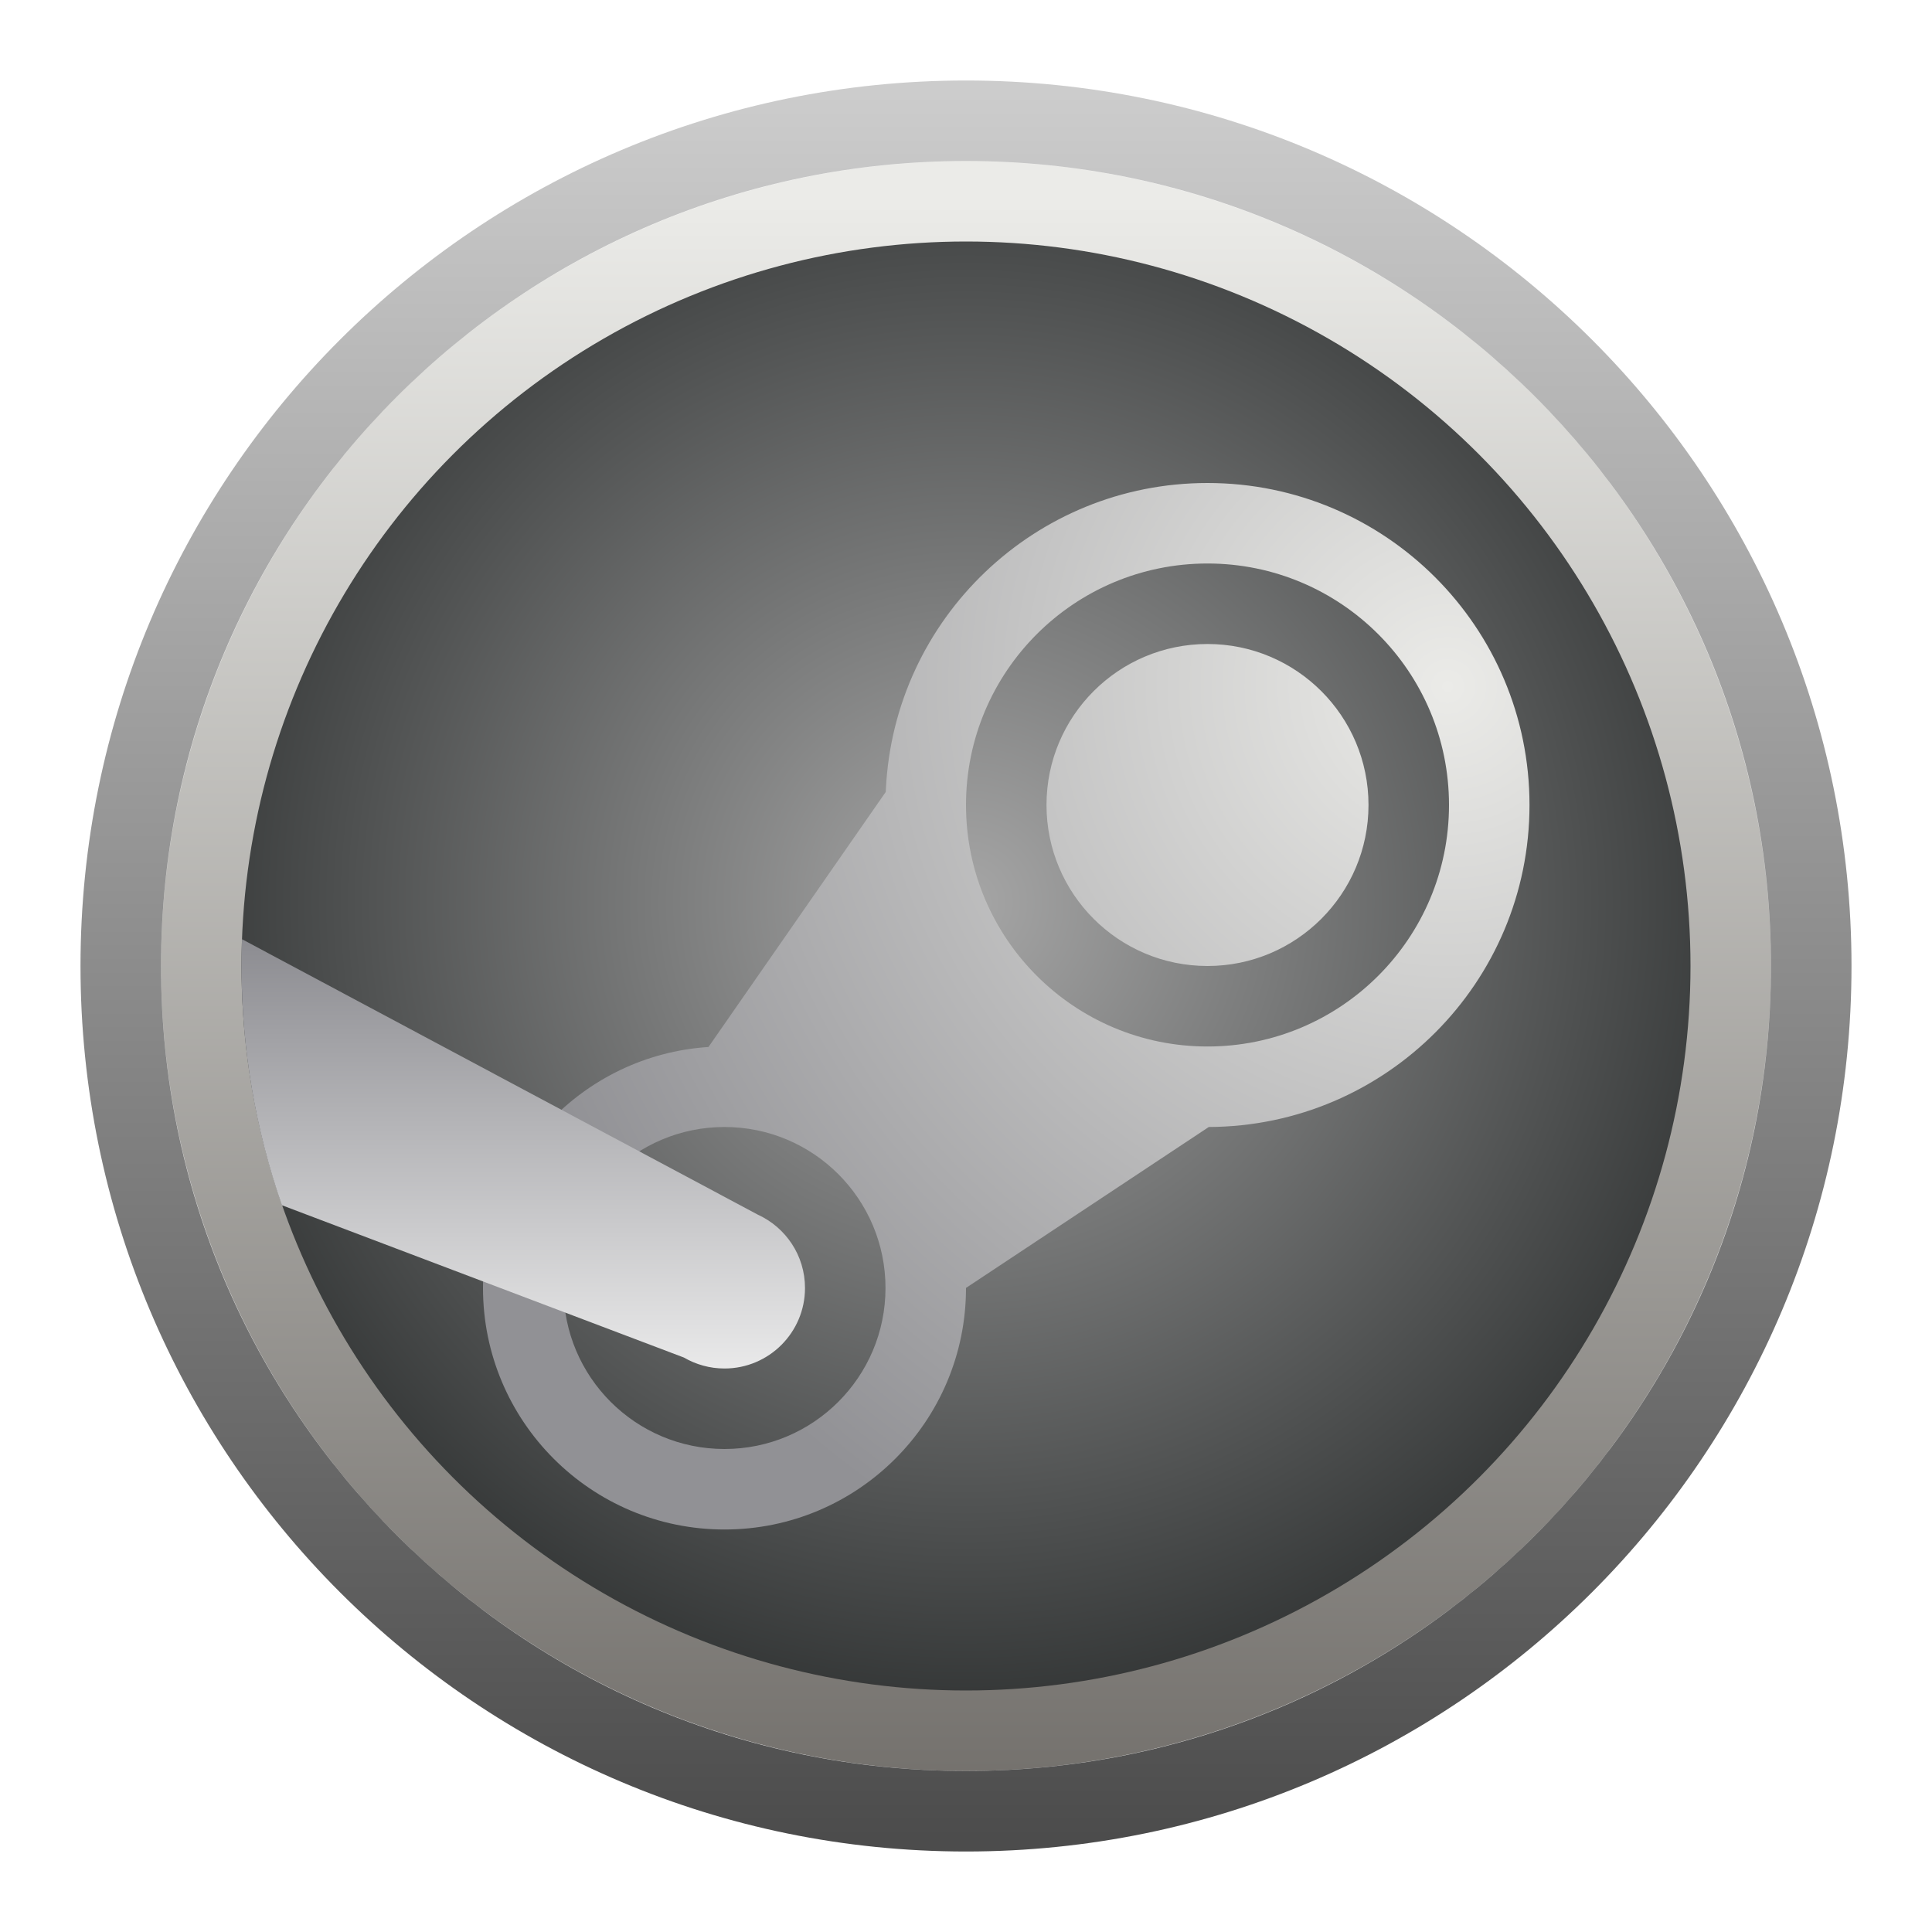 <svg xmlns="http://www.w3.org/2000/svg" width="24" height="24" viewBox="0 0 24 24">
  <defs>
    <filter id="steam-a" width="127.3%" height="122.7%" x="-15.9%" y="-11.4%" filterUnits="objectBoundingBox">
      <feOffset in="SourceAlpha" result="shadowOffsetOuter1"/>
      <feGaussianBlur in="shadowOffsetOuter1" result="shadowBlurOuter1" stdDeviation=".5"/>
      <feColorMatrix in="shadowBlurOuter1" result="shadowMatrixOuter1" values="0 0 0 0 0   0 0 0 0 0   0 0 0 0 0  0 0 0 0.15 0"/>
      <feMerge>
        <feMergeNode in="shadowMatrixOuter1"/>
        <feMergeNode in="SourceGraphic"/>
      </feMerge>
    </filter>
    <linearGradient id="steam-b" x1="50%" x2="50%" y1="3.335%" y2="103.173%">
      <stop offset="0%" stop-color="#EBEBE8"/>
      <stop offset="100%" stop-color="#706D69"/>
    </linearGradient>
    <linearGradient id="steam-c" x1="50%" x2="50%" y1="0%" y2="100%">
      <stop offset="0%" stop-opacity=".2"/>
      <stop offset="100%" stop-opacity=".702"/>
    </linearGradient>
    <radialGradient id="steam-d" cx="50%" cy="45.605%" r="64.45%" fx="50%" fy="45.605%">
      <stop offset="0%" stop-color="#A6A6A6"/>
      <stop offset="100%" stop-color="#222525"/>
    </radialGradient>
    <filter id="steam-e" width="129.4%" height="135.7%" x="-14.7%" y="-17.9%" filterUnits="objectBoundingBox">
      <feOffset in="SourceAlpha" result="shadowOffsetOuter1"/>
      <feGaussianBlur in="shadowOffsetOuter1" result="shadowBlurOuter1" stdDeviation=".5"/>
      <feColorMatrix in="shadowBlurOuter1" result="shadowMatrixOuter1" values="0 0 0 0 0   0 0 0 0 0   0 0 0 0 0  0 0 0 0.15 0"/>
      <feMerge>
        <feMergeNode in="shadowMatrixOuter1"/>
        <feMergeNode in="SourceGraphic"/>
      </feMerge>
    </filter>
    <radialGradient id="steam-f" cx="91.834%" cy="19.692%" r="93.624%" fx="91.834%" fy="19.692%">
      <stop offset="0%" stop-color="#EBEBE8"/>
      <stop offset="100%" stop-color="#919195"/>
    </radialGradient>
    <linearGradient id="steam-g" x1=".284%" x2=".284%" y1="0%" y2="110.732%">
      <stop offset="0%" stop-color="#8C8C91"/>
      <stop offset="100%" stop-color="#F3F3F3"/>
    </linearGradient>
  </defs>
  <g fill="none" filter="url(#steam-a)" transform="translate(1 1)">
    <circle cx="11" cy="11" r="10" fill="url(#steam-b)"/>
    <path fill="url(#steam-c)" d="M11,0 C4.925,0 0,4.925 0,11 C0,17.075 4.925,22 11,22 C17.075,22 22,17.075 22,11 C22,4.925 17.075,0 11,0 Z M11,1 C16.523,1 21,5.477 21,11 C21,16.523 16.523,21 11,21 C5.477,21 1,16.523 1,11 C1,5.477 5.477,1 11,1 Z"/>
    <circle cx="11" cy="11" r="9" fill="url(#steam-d)"/>
    <g filter="url(#steam-e)" transform="translate(1.334 4.868)">
      <path fill="url(#steam-f)" d="M12.666,0.132 C14.875,0.132 16.666,1.922 16.666,4.132 C16.666,6.335 14.884,8.123 12.682,8.132 L9.666,10.131 C9.666,10.131 9.666,10.131 9.666,10.132 C9.666,11.788 8.323,13.132 6.666,13.132 C5.009,13.132 3.666,11.788 3.666,10.132 C3.666,8.541 4.903,7.24 6.467,7.138 L8.669,3.97 L8.671,3.932 C8.775,1.816 10.524,0.132 12.666,0.132 Z M6.666,8.132 C5.561,8.132 4.666,9.027 4.666,10.132 C4.666,11.236 5.561,12.132 6.666,12.132 C7.77,12.132 8.666,11.236 8.666,10.132 C8.666,9.027 7.77,8.132 6.666,8.132 Z M12.666,1.132 C11.009,1.132 9.666,2.475 9.666,4.132 C9.666,5.788 11.009,7.132 12.666,7.132 C14.323,7.132 15.666,5.788 15.666,4.132 C15.666,2.475 14.323,1.132 12.666,1.132 Z M12.666,2.132 C13.77,2.132 14.666,3.027 14.666,4.132 C14.666,5.236 13.77,6.132 12.666,6.132 C11.561,6.132 10.666,5.236 10.666,4.132 C10.666,3.027 11.561,2.132 12.666,2.132 Z"/>
      <path fill="url(#steam-g)" d="M0.672,5.799 L7.08,9.221 C7.426,9.379 7.666,9.727 7.666,10.132 C7.666,10.684 7.218,11.132 6.666,11.132 C6.482,11.132 6.31,11.082 6.162,10.996 L1.168,9.104 C0.843,8.173 0.666,7.173 0.666,6.132 C0.666,6.02 0.668,5.909 0.672,5.799 Z"/>
    </g>
  </g>
</svg>
